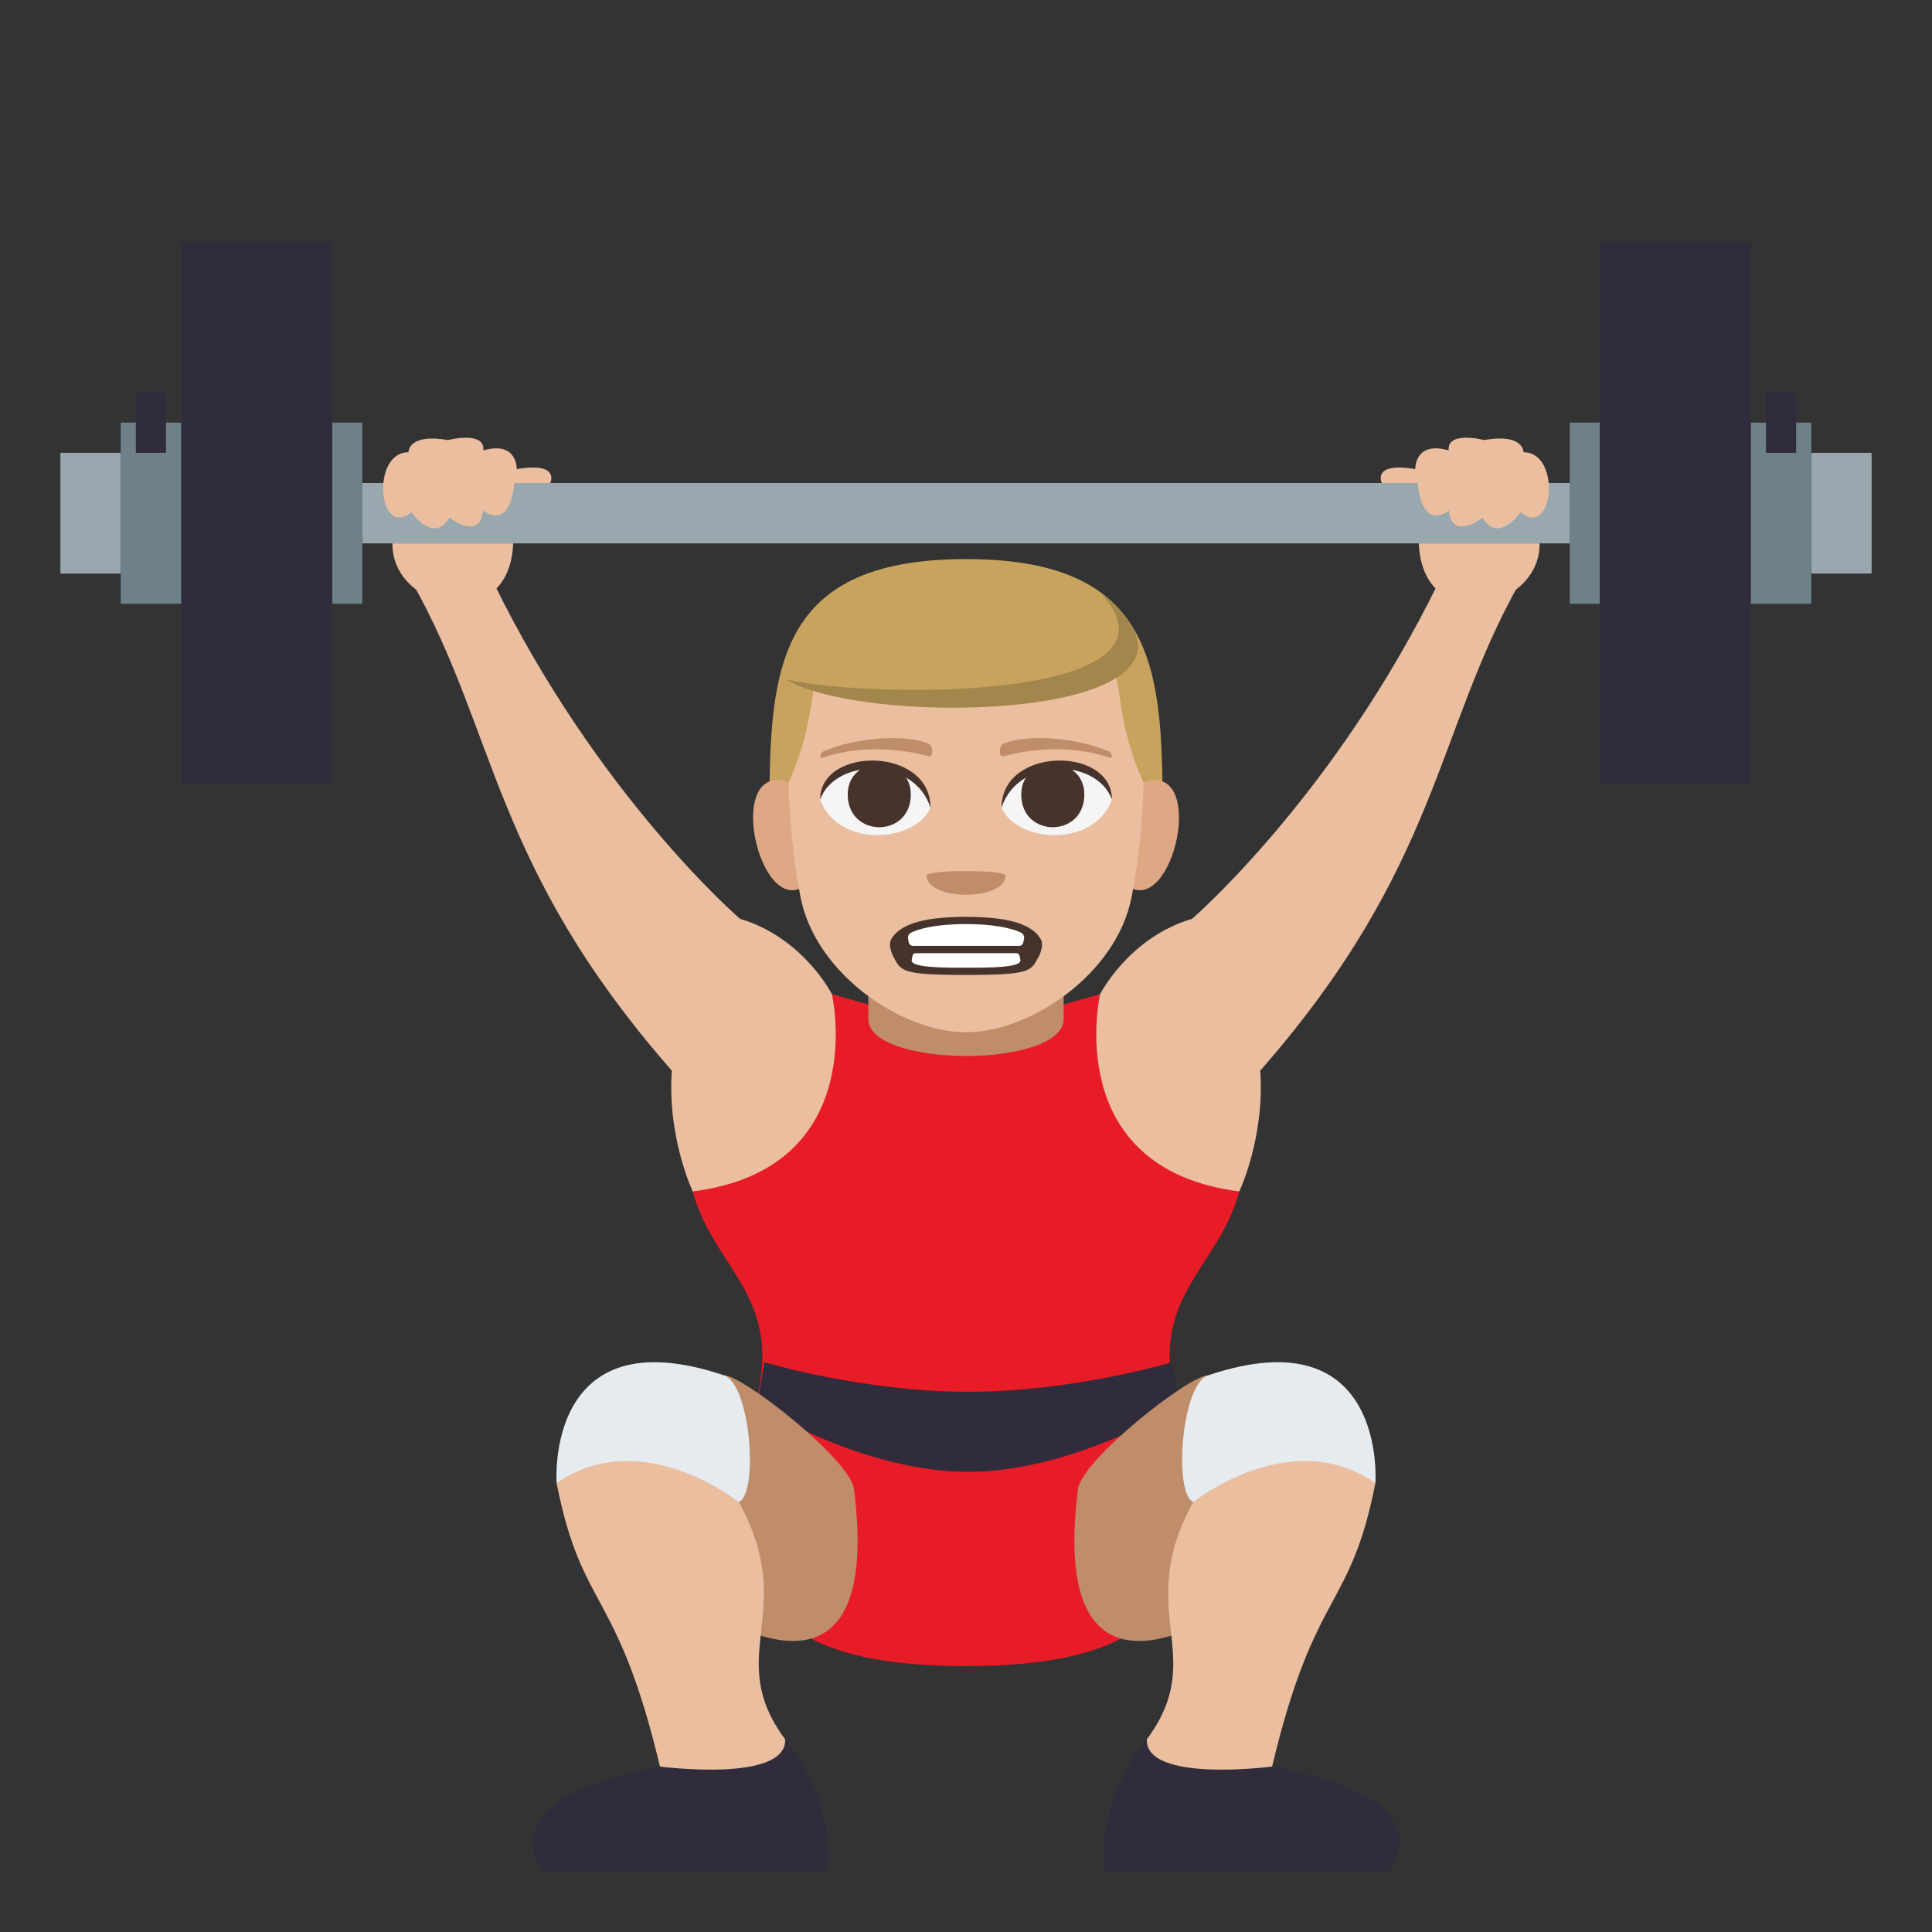 <?xml version="1.0" encoding="utf-8"?>
<!-- Generator: Adobe Illustrator 15.0.0, SVG Export Plug-In . SVG Version: 6.00 Build 0)  -->
<!DOCTYPE svg PUBLIC "-//W3C//DTD SVG 1.1//EN" "http://www.w3.org/Graphics/SVG/1.1/DTD/svg11.dtd">
<svg version="1.1" id="Layer_1" xmlns="http://www.w3.org/2000/svg" xmlns:xlink="http://www.w3.org/1999/xlink" x="0px" y="0px"
	 width="64px" height="64px" viewBox="0 0 64 64" enable-background="new 0 0 64 64" xml:space="preserve">
<rect x="0" y="0" width="64" height="64" fill="#333333" stroke="none"/>
<path fill="#E81C27" d="M41.053,39.467c-5.41-1.359-4.611-6.533-4.611-6.533L32,34.195l-4.441-1.262c0,0,0.797,5.174-4.611,6.533
	c0.697,2.613,3.098,3.475,2.043,7.186c-2.043,7.193,2.076,8.539,7.01,8.539s9.053-1.346,7.01-8.539
	C37.953,42.941,40.355,42.08,41.053,39.467z"/>
<path fill="#EBBEA0" d="M36.441,32.934c0,0,0.955-1.881,3.047-2.496c0,0,4.699-4.053,8.166-11.146h2.693
	c-2.826,5.016-2.66,9.393-8.6,16.174c0.158,2.211-0.693,4.002-0.693,4.002C35.119,38.707,36.441,32.934,36.441,32.934z"/>
<path fill="#EBBEA0" d="M27.559,32.934c0,0-0.953-1.881-3.045-2.496c0,0-4.701-4.053-8.168-11.146h-2.691
	c2.826,5.016,2.658,9.393,8.6,16.174c-0.158,2.211,0.693,4.002,0.693,4.002C28.881,38.707,27.559,32.934,27.559,32.934z"/>
<path fill="#302C3B" d="M32.072,46.105c-3.5,0-6.75-0.98-6.75-0.98l-0.248,1.443c0,0,3.498,2.188,6.998,2.188
	c3.498,0,6.998-2.188,6.998-2.188l-0.248-1.443C38.822,45.125,35.57,46.105,32.072,46.105z"/>
<path fill="#BF8D69" d="M40.961,53.092c0,0-6.303,4.613-5.252-3.76c0.123-0.975,3.676-3.773,4.313-3.773L40.961,53.092z"/>
<path fill="#EBBEA0" d="M37.99,57.619c0,0-0.475,2.314,4.15,0.9c1.42-5.953,2.584-5.125,3.422-9.391c0,0-2.732-3.072-6.035,0.629
	C37.516,53.42,40.07,54.807,37.99,57.619z"/>
<path fill="#302C3B" d="M36.58,62c-0.225-2.59,1.41-4.381,1.41-4.381c-0.053,1.451,4.15,0.9,4.15,0.9
	c4.965,0.969,4.414,2.625,3.875,3.48H36.58z"/>
<path fill="#E6EBEF" d="M39.527,49.758c0,0,3.219-2.584,6.035-0.629c0,0,0.41-5.572-5.541-3.57
	C39.129,45.859,38.871,49.482,39.527,49.758z"/>
<path fill="#BF8D69" d="M23.039,53.092c0,0,6.303,4.613,5.252-3.76c-0.121-0.975-3.674-3.773-4.311-3.773L23.039,53.092z"/>
<path fill="#EBBEA0" d="M26.01,57.619c0,0,0.477,2.314-4.148,0.9c-1.42-5.953-2.584-5.125-3.424-9.391c0,0,2.734-3.072,6.035,0.629
	C26.486,53.42,23.93,54.807,26.01,57.619z"/>
<path fill="#302C3B" d="M27.422,62c0.223-2.59-1.412-4.381-1.412-4.381c0.053,1.451-4.148,0.9-4.148,0.9
	c-4.967,0.969-4.416,2.625-3.875,3.48H27.422z"/>
<path fill="#E6EBEF" d="M24.473,49.758c0,0-3.217-2.584-6.035-0.629c0,0-0.41-5.572,5.543-3.57
	C24.873,45.859,25.131,49.482,24.473,49.758z"/>
<rect x="60" y="15" fill="#99A8AE" width="2" height="4"/>
<rect x="52" y="14" fill="#6E8189" width="1" height="6"/>
<rect x="53" y="8" fill="#302C3B" width="5" height="18"/>
<rect x="58" y="14" fill="#6E8189" width="2" height="6"/>
<rect x="58.5" y="13" fill="#302C3B" width="1" height="2"/>
<rect x="2" y="15" fill="#99A8AE" width="2" height="4"/>
<rect x="11" y="14" fill="#6E8189" width="1" height="6"/>
<rect x="6" y="8" fill="#302C3B" width="5" height="18"/>
<rect x="4" y="14" fill="#6E8189" width="2" height="6"/>
<rect x="4.5" y="13" fill="#302C3B" width="1" height="2"/>
<rect x="12" y="16" fill="#99A8AE" width="40" height="2"/>
<path fill="#EBBEA0" d="M51,18c0.035,2.225-3.881,3.074-4,0H51z"/>
<path fill="#EBBEA0" d="M13,18c-0.033,2.225,3.883,3.074,4,0H13z"/>
<path fill="#EBBEA0" d="M13.631,16.967c0,0,0.725,1.068,1.26,0.182c0,0,1.016,0.793,1.109-0.234C16.957,17.574,17.035,16,17.035,16
	h1.193c0,0,0.348-0.705-1.111-0.461c0,0,0.029-0.945-1.107-0.619c0.068-0.662-1.172-0.342-1.172-0.342
	c-1.324-0.234-1.305,0.402-1.305,0.402C12.273,14.982,12.531,17.875,13.631,16.967z"/>
<path fill="#EBBEA0" d="M50.369,16.967c0,0-0.725,1.068-1.26,0.182c0,0-1.014,0.793-1.109-0.234C47.043,17.574,46.965,16,46.965,16
	h-1.191c0,0-0.35-0.705,1.109-0.461c0,0-0.029-0.945,1.107-0.619c-0.066-0.662,1.172-0.344,1.172-0.344
	c1.326-0.232,1.305,0.404,1.305,0.404C51.729,14.982,51.471,17.875,50.369,16.967z"/>
<path fill="#BF8D69" d="M35.236,33.754c0,1.635-6.471,1.635-6.471,0c0-0.787,0-3.025,0-3.025h6.471
	C35.236,30.729,35.236,33.045,35.236,33.754z"/>
<path fill="#C8A35D" d="M32.002,18.52c-6.512,0-6.514,3.919-6.514,8.818h13.025C38.514,22.438,38.514,18.52,32.002,18.52z"/>
<path fill="#DEA885" d="M26.781,29.242c0.705-0.656,0.064-3.233-0.846-3.388C23.992,25.521,25.258,30.659,26.781,29.242z"/>
<path fill="#DEA885" d="M37.223,29.242c-0.707-0.656-0.066-3.233,0.844-3.388C40.01,25.521,38.744,30.659,37.223,29.242z"/>
<path fill="#EBBEA0" d="M32.002,21.133c-6.805,0-4.063,0.787-5.879,4.784c0,0,0.014,1.832,0.395,3.798
	c0.49,2.534,3.342,4.48,5.484,4.48s4.994-1.946,5.484-4.48c0.381-1.966,0.393-3.798,0.393-3.798
	C36.064,21.92,38.805,21.133,32.002,21.133z"/>
<path fill="#F5F5F5" d="M36.834,26.493c-0.629,1.64-3.188,1.399-3.656,0.253C33.533,24.904,36.488,24.746,36.834,26.493z"/>
<path fill="#45332C" d="M33.83,26.319c0,1.445,2.09,1.445,2.09,0C35.92,24.978,33.83,24.978,33.83,26.319z"/>
<path fill="#45332C" d="M36.834,26.481c0-1.76-3.656-1.76-3.656,0.278C33.699,25.089,36.313,25.089,36.834,26.481z"/>
<path fill="#F5F5F5" d="M27.168,26.493c0.629,1.64,3.189,1.399,3.656,0.253C30.469,24.904,27.514,24.746,27.168,26.493z"/>
<path fill="#45332C" d="M30.172,26.319c0,1.445-2.09,1.445-2.09,0C28.082,24.978,30.172,24.978,30.172,26.319z"/>
<path fill="#45332C" d="M27.168,26.481c0-1.759,3.656-1.759,3.656,0.278C30.303,25.089,27.689,25.089,27.168,26.481z"/>
<path fill="#BF8D69" d="M36.695,24.876c-1.123-0.463-2.66-0.554-3.449-0.245c-0.166,0.065-0.16,0.464-0.014,0.424
	c1.131-0.309,2.434-0.332,3.506,0.041C36.881,25.146,36.863,24.945,36.695,24.876z"/>
<path fill="#BF8D69" d="M27.307,24.876c1.123-0.463,2.66-0.554,3.449-0.245c0.166,0.065,0.16,0.464,0.014,0.424
	c-1.131-0.309-2.434-0.332-3.504,0.041C27.121,25.146,27.139,24.945,27.307,24.876z"/>
<path fill="#C8A35D" d="M37.203,20.532c2.426,3.328-8.836,2.46-11.18,1.975C26.023,22.507,29.465,17.813,37.203,20.532z"/>
<path fill="#A3864C" d="M26.023,22.507c3.365,0.707,13.652,0.609,10.414-2.899C41.717,23.818,28.873,24.193,26.023,22.507z"/>
<path fill="#BF8D69" d="M33.309,29.001c0,0.85-2.613,0.85-2.613,0C30.695,28.806,33.309,28.806,33.309,29.001z"/>
<path fill="#45332C" d="M34.467,31.094c-0.27-0.433-0.924-0.722-2.467-0.722c-1.541,0-2.195,0.289-2.467,0.722
	c-0.143,0.229,0.064,0.601,0.064,0.601c0.256,0.467,0.221,0.601,2.402,0.601s2.148-0.134,2.406-0.601
	C34.406,31.694,34.613,31.323,34.467,31.094z"/>
<path fill="#FFFFFF" d="M33.924,31.092c0.012-0.065-0.023-0.147-0.074-0.18c0,0-0.469-0.301-1.85-0.301
	c-1.377,0-1.846,0.301-1.846,0.301c-0.055,0.032-0.086,0.114-0.074,0.18l0.023,0.124c0.012,0.065,0.072,0.117,0.133,0.117h3.529
	c0.061,0,0.121-0.052,0.133-0.117L33.924,31.092z"/>
<path fill="#FFFFFF" d="M32,32.057c0.756,0,1.832,0,1.803-0.249c-0.004-0.044-0.018-0.096-0.033-0.153
	c-0.018-0.063-0.033-0.08-0.164-0.08c-0.283,0-2.992,0-3.211,0c-0.129,0-0.145,0.017-0.162,0.08
	c-0.016,0.058-0.029,0.109-0.033,0.153C30.17,32.057,31.244,32.057,32,32.057z"/>
</svg>
